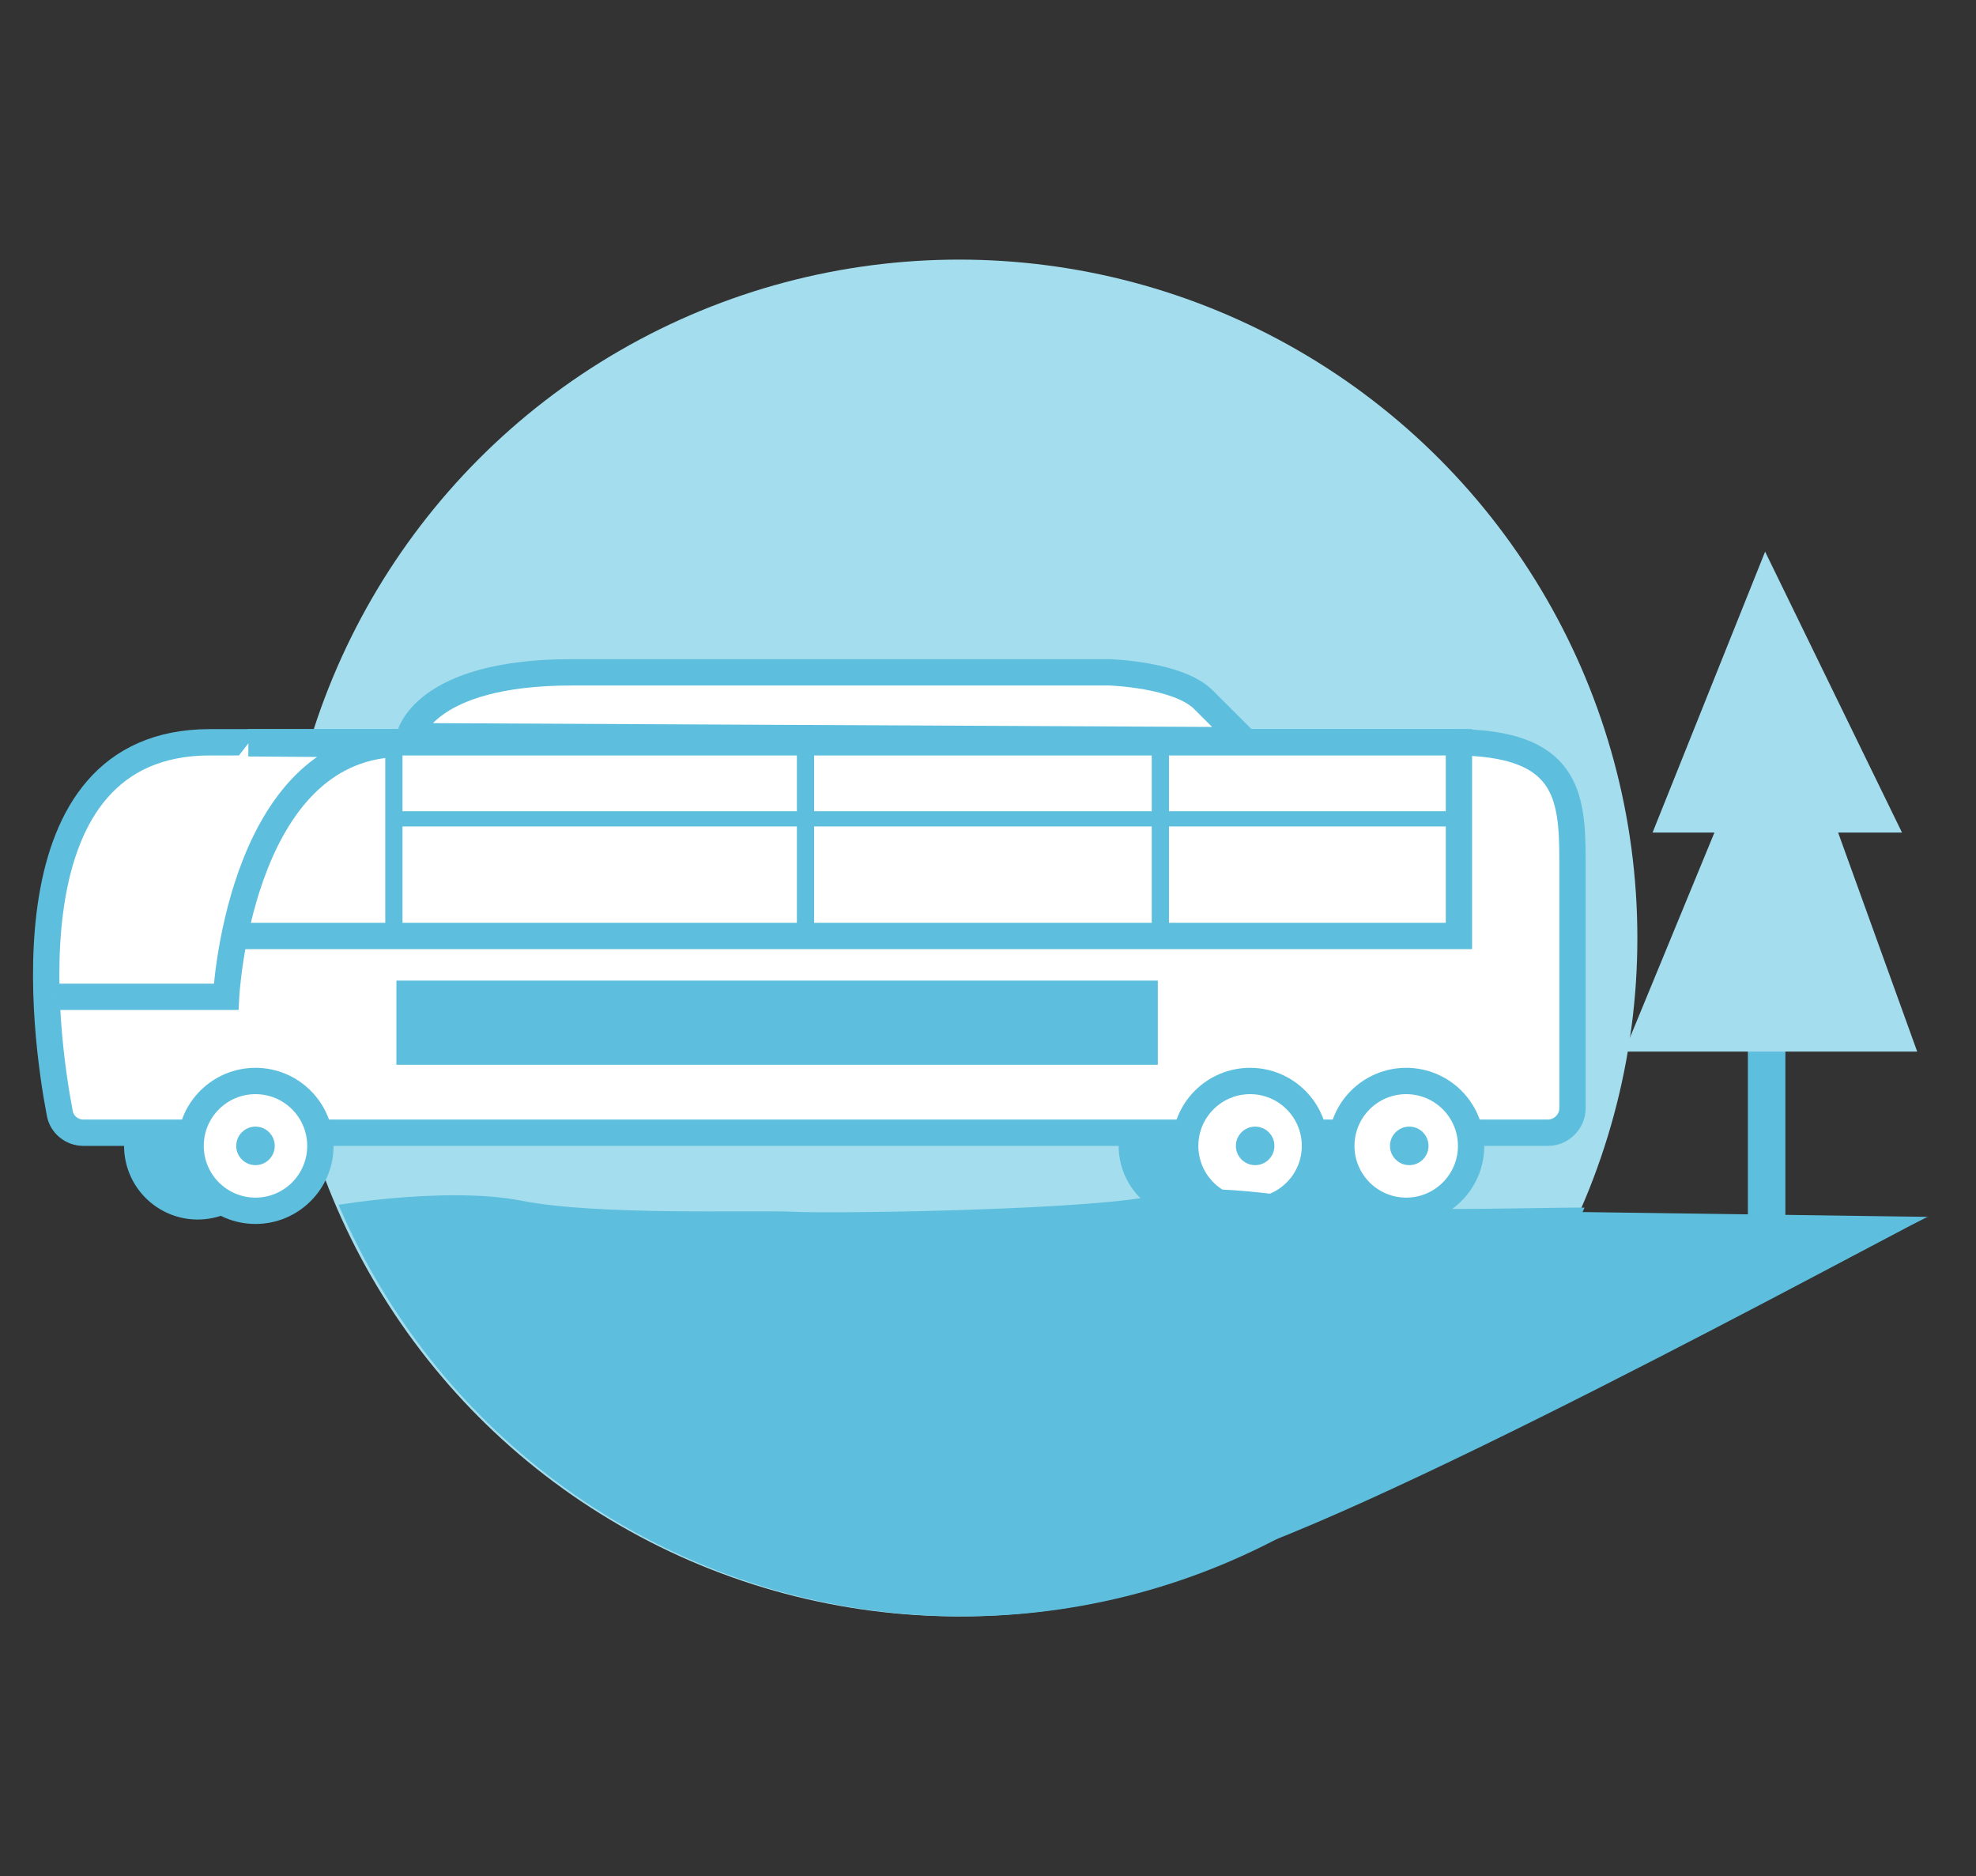 <?xml version="1.0" encoding="utf-8"?>
<!-- Generator: Adobe Illustrator 19.1.0, SVG Export Plug-In . SVG Version: 6.00 Build 0)  -->
<svg version="1.1" id="Capa_1" xmlns="http://www.w3.org/2000/svg" xmlns:xlink="http://www.w3.org/1999/xlink" x="0px" y="0px"
	 viewBox="0 0 194.9 185" style="enable-background:new 0 0 194.9 185;" xml:space="preserve">
<rect x="0" y="0" width="194.9" height="185" fill="#333333" stroke="none"/>
<style type="text/css">
	.st0{fill:#A4DDED;}
	.st1{fill:#5DBFDD;stroke:#5DBFDD;stroke-width:1.725;stroke-miterlimit:10;}
	.st2{fill:#5DBFDD;}
	.st3{fill:#FFFFFF;stroke:#5DBFDD;stroke-width:2.597;stroke-miterlimit:10;}
	.st4{clip-path:url(#SVGID_2_);fill:#5DBFDD;}
</style>
<g>
	<circle class="st0" cx="94.6" cy="92.5" r="66.9"/>
	<g>
		<circle class="st1" cx="133" cy="113" r="6.4"/>
		<circle class="st1" cx="117.6" cy="113" r="6.4"/>
		<circle class="st1" cx="19.5" cy="113" r="6.4"/>
	</g>
	<rect x="172.4" y="99.1" class="st2" width="3.7" height="21.1"/>
	<path class="st3" d="M20.7,73.2h122.7c11.2,0,11.7,5.2,11.7,11.7v24.4c0,1.3-1.1,2.4-2.4,2.4H8.2c-1.1,0-2.1-0.8-2.3-1.9
		C4.4,102,0.4,73.2,20.7,73.2z"/>
	<circle class="st3" cx="138.7" cy="113" r="6.4"/>
	<circle class="st3" cx="123.3" cy="113" r="6.4"/>
	<circle class="st3" cx="25.2" cy="113" r="6.4"/>
	<circle class="st2" cx="139" cy="113" r="1.9"/>
	<circle class="st2" cx="123.8" cy="113" r="1.9"/>
	<circle class="st2" cx="25.2" cy="113" r="1.9"/>
	<polygon class="st3" points="21.7,92.3 143.9,92.3 143.9,73.2 25.5,73.2 	"/>
	<rect x="113.6" y="72.8" class="st2" width="1.7" height="20"/>
	<rect x="38" y="72.8" class="st2" width="1.7" height="20"/>
	<rect x="78.6" y="72.8" class="st2" width="1.7" height="20"/>
	<path class="st3" d="M5.1,98.3h17.2c0,0,1.2-23.6,16.1-24.9c0.1,0,0.2,0,0.4,0l-14.3-0.1"/>
	<rect x="39.4" y="80" class="st2" width="104.4" height="1.5"/>
	<path class="st3" d="M40.4,72.6c0,0,1.3-6.3,16-6.3s53,0,53,0s6.8,0.2,9.3,2.7s4,4,4,4L40.4,72.6z"/>
	<rect x="39.1" y="96.7" class="st2" width="75.1" height="8.3"/>
	<polygon class="st0" points="174.1,54.4 163,82.1 169.1,82.1 160.2,103.7 189.1,103.7 181.3,82.1 187.6,82.1 	"/>
	<g>
		<defs>
			<circle id="SVGID_1_" cx="94.9" cy="92.5" r="66.9"/>
		</defs>
		<clipPath id="SVGID_2_">
			<use xlink:href="#SVGID_1_"  style="overflow:visible;"/>
		</clipPath>
		<path class="st4" d="M29.9,119.6c0.9-0.6,13.9-2.7,21.5-1.2c7.6,1.5,22.6,0.9,27,1.1s30.4-0.2,35.9-1.7c5.4-1.5,14.2,0.6,21.8,1.2
			c7.6,0.6,22.4-0.3,24.8,0.3c2.4,0.6-0.6,8.2-0.6,8.2l-27.5,27.2c0,0-38.7,15.1-55.7,9.7s-36.6-18.8-36.6-18.8L29.9,119.6z"/>
	</g>
	<path class="st2" d="M154.1,119.5l36.1,0.5c1.4-1.1-49.7,27.1-69.2,33.6c-16.7,5.6-9-4.5-9-4.5"/>
</g>
</svg>

